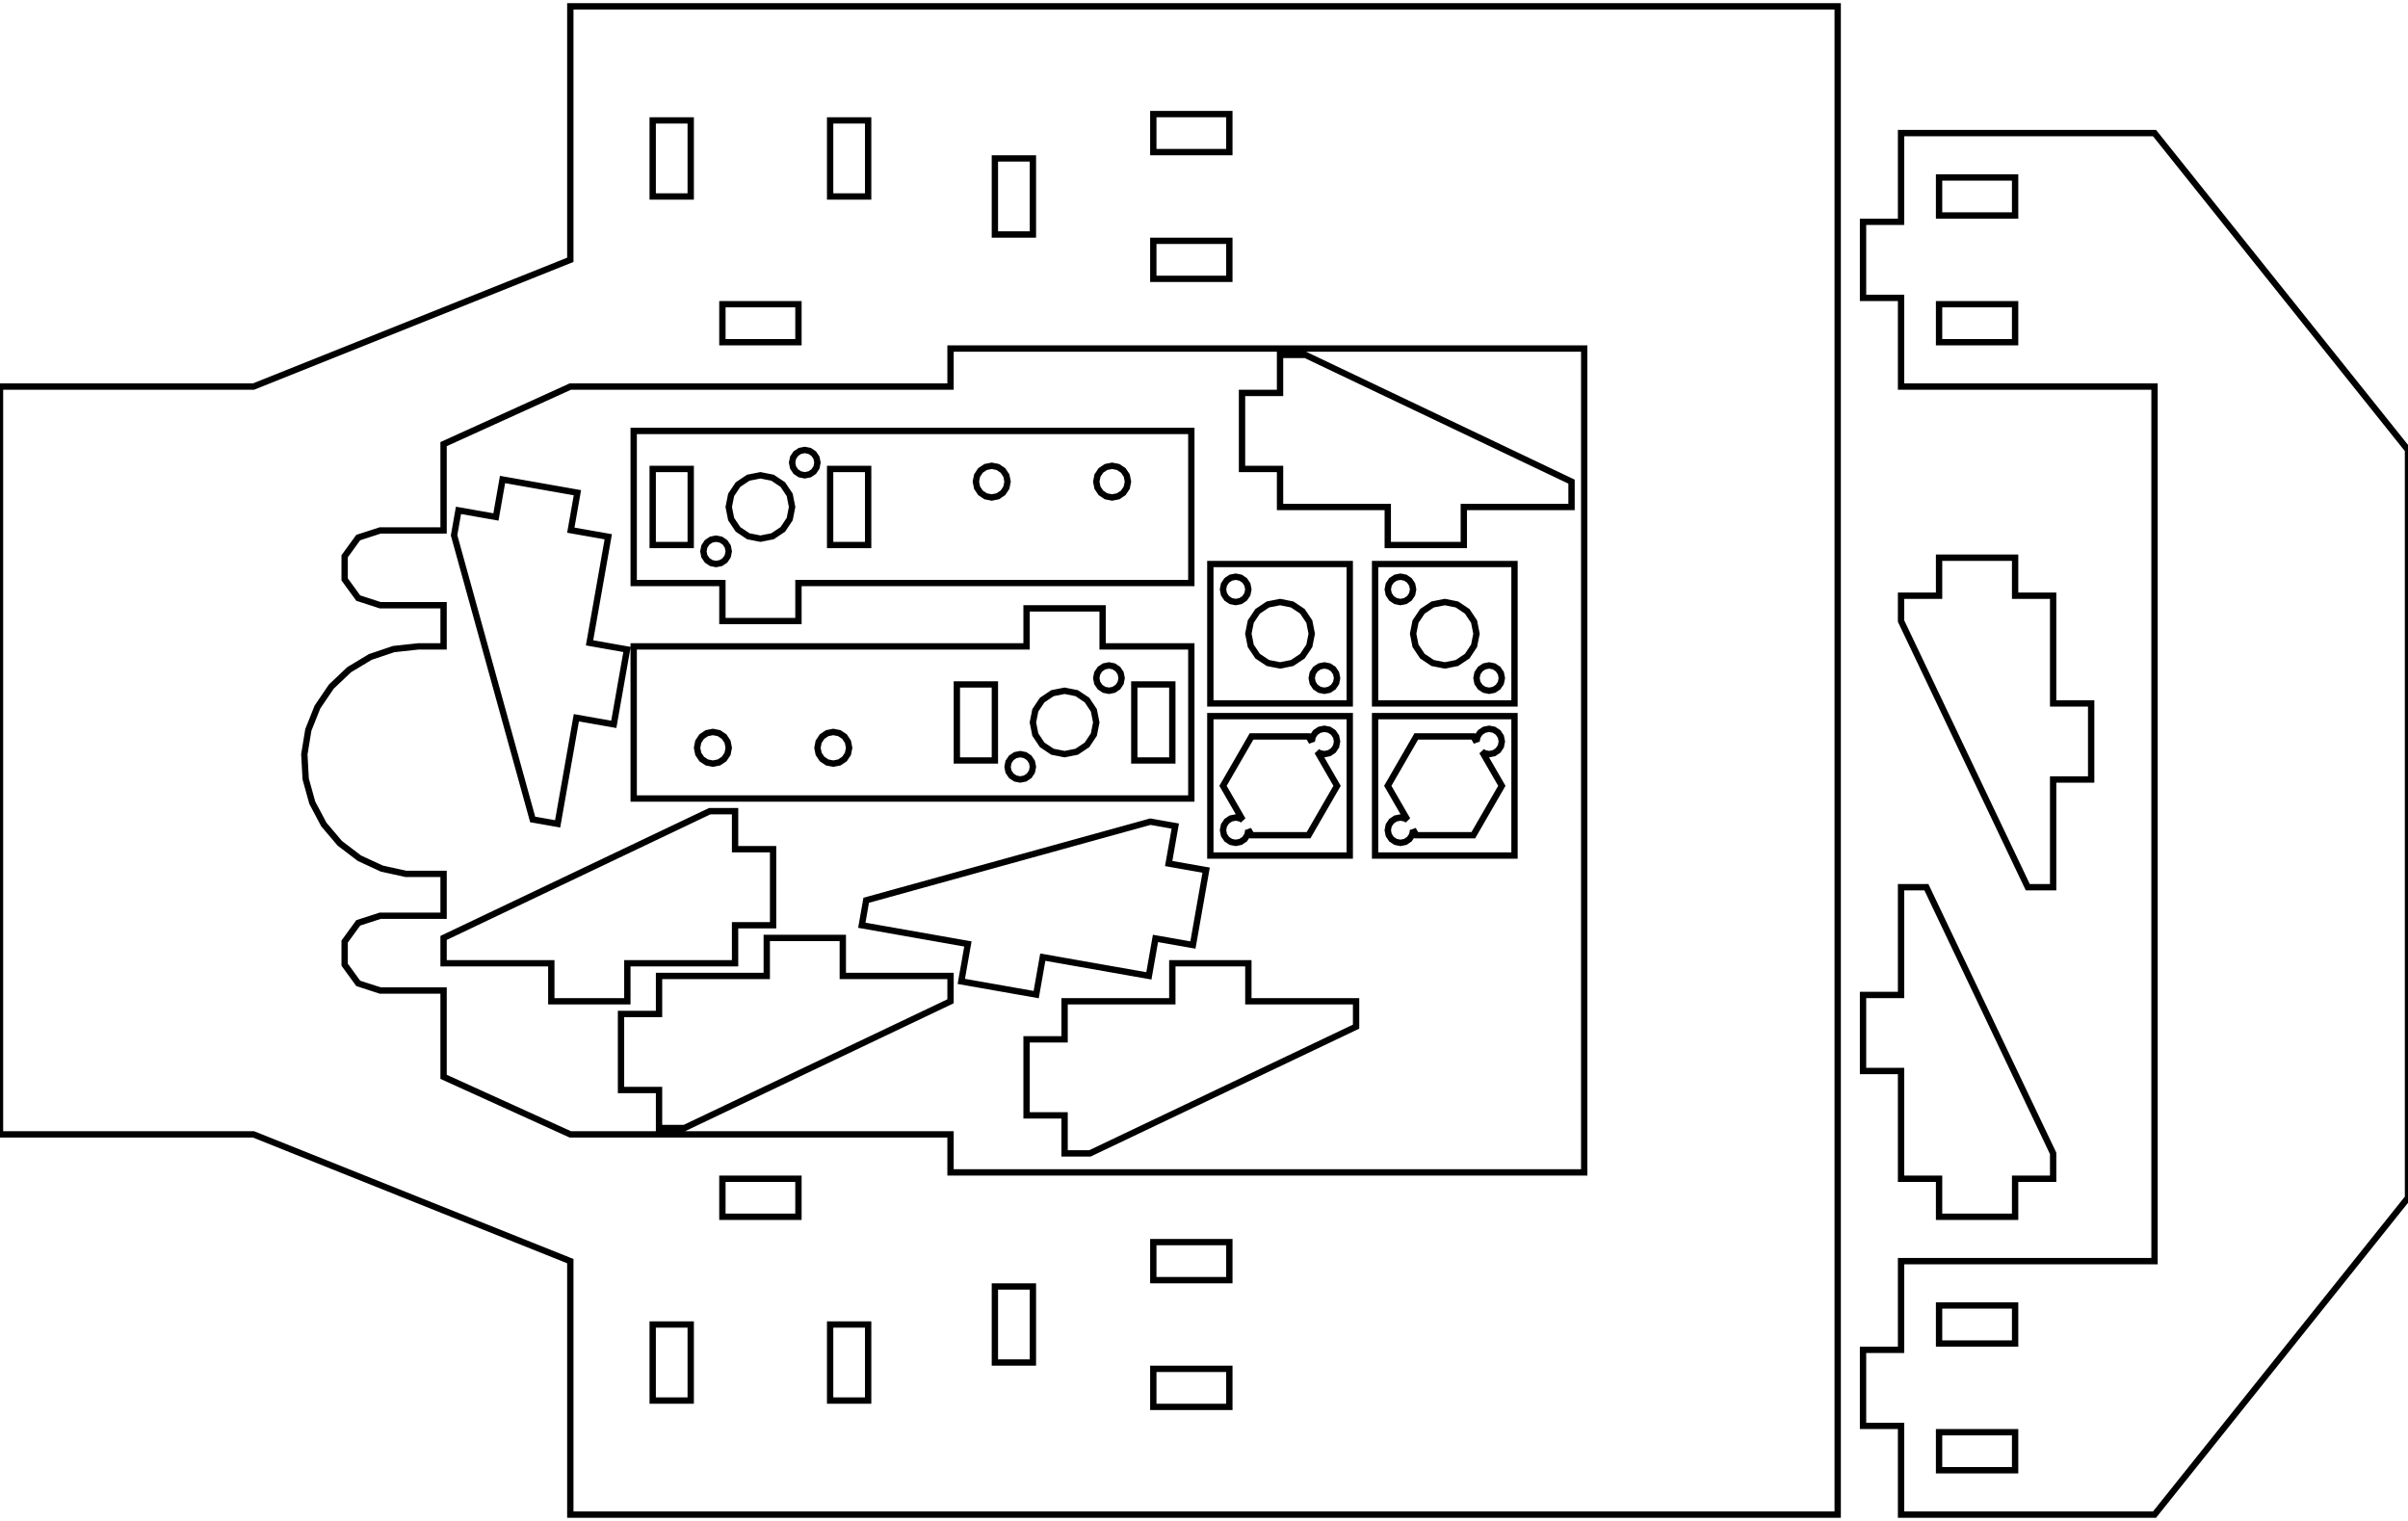 <?xml version="1.0" standalone="no"?>
<!DOCTYPE svg PUBLIC "-//W3C//DTD SVG 1.1//EN" "http://www.w3.org/Graphics/SVG/1.1/DTD/svg11.dtd">
<svg width="190" height="120" viewBox="0 -120 190 120" xmlns="http://www.w3.org/2000/svg" version="1.1">
<title>OpenSCAD Model</title>
<path d="
M 145,-119.5 L 45,-119.5 L 45,-99.5 L 20,-89.5 L 0,-89.5 L 0,-30.5
 L 20,-30.5 L 45,-20.5 L 45,-0.5 L 145,-0.5 z
M 91,-108 L 91,-111 L 97,-111 L 97,-108 z
M 51.5,-104.5 L 51.5,-110.5 L 54.5,-110.5 L 54.5,-104.5 z
M 65.5,-104.5 L 65.5,-110.5 L 68.5,-110.5 L 68.5,-104.5 z
M 78.5,-101.5 L 78.5,-107.5 L 81.5,-107.5 L 81.5,-101.5 z
M 91,-98 L 91,-101 L 97,-101 L 97,-98 z
M 57,-93 L 57,-96 L 63,-96 L 63,-93 z
M 75,-27.5 L 75,-30.5 L 45,-30.5 L 35,-35.04 L 35,-41.85 L 30,-41.85
 L 28.266,-42.413 L 27.194,-43.888 L 27.194,-45.712 L 28.266,-47.187 L 30,-47.75 L 35,-47.75
 L 35,-51.053 L 32.027,-51.053 L 30.126,-51.471 L 28.36,-52.288 L 26.811,-53.466 L 25.551,-54.949
 L 24.639,-56.669 L 24.119,-58.544 L 24.013,-60.487 L 24.328,-62.408 L 25.048,-64.216 L 26.14,-65.826
 L 27.553,-67.165 L 29.221,-68.168 L 31.065,-68.79 L 33,-69 L 35,-69 L 35,-72.25
 L 30,-72.25 L 28.266,-72.813 L 27.194,-74.288 L 27.194,-76.112 L 28.266,-77.587 L 30,-78.15
 L 35,-78.15 L 35,-84.96 L 45,-89.5 L 75,-89.5 L 75,-92.5 L 125,-92.5
 L 125,-27.5 z
M 115.5,-80 L 124,-80 L 124,-82 L 103,-92 L 101,-92 L 101,-89
 L 98,-89 L 98,-83 L 101,-83 L 101,-80 L 109.5,-80 L 109.5,-77
 L 115.5,-77 z
M 63,-74 L 94,-74 L 94,-86 L 50,-86 L 50,-74 L 57,-74
 L 57,-71 L 63,-71 z
M 63.117,-82.576 L 62.793,-82.793 L 62.576,-83.117 L 62.5,-83.5 L 62.576,-83.883 L 62.793,-84.207
 L 63.117,-84.424 L 63.5,-84.5 L 63.883,-84.424 L 64.207,-84.207 L 64.424,-83.883 L 64.5,-83.5
 L 64.424,-83.117 L 64.207,-82.793 L 63.883,-82.576 L 63.5,-82.5 z
M 87.272,-80.845 L 86.866,-81.116 L 86.595,-81.522 L 86.5,-82 L 86.595,-82.478 L 86.866,-82.884
 L 87.272,-83.155 L 87.75,-83.25 L 88.228,-83.155 L 88.634,-82.884 L 88.905,-82.478 L 89,-82
 L 88.905,-81.522 L 88.634,-81.116 L 88.228,-80.845 L 87.75,-80.75 z
M 77.772,-80.845 L 77.366,-81.116 L 77.095,-81.522 L 77,-82 L 77.095,-82.478 L 77.366,-82.884
 L 77.772,-83.155 L 78.25,-83.25 L 78.728,-83.155 L 79.134,-82.884 L 79.405,-82.478 L 79.5,-82
 L 79.405,-81.522 L 79.134,-81.116 L 78.728,-80.845 L 78.25,-80.75 z
M 65.5,-77 L 65.5,-83 L 68.5,-83 L 68.5,-77 z
M 51.5,-77 L 51.5,-83 L 54.5,-83 L 54.5,-77 z
M 59.043,-77.69 L 58.232,-78.232 L 57.69,-79.043 L 57.5,-80 L 57.69,-80.957 L 58.232,-81.768
 L 59.043,-82.31 L 60,-82.5 L 60.957,-82.31 L 61.768,-81.768 L 62.31,-80.957 L 62.5,-80
 L 62.31,-79.043 L 61.768,-78.232 L 60.957,-77.69 L 60,-77.5 z
M 56.117,-75.576 L 55.793,-75.793 L 55.576,-76.117 L 55.5,-76.5 L 55.576,-76.883 L 55.793,-77.207
 L 56.117,-77.424 L 56.5,-77.5 L 56.883,-77.424 L 57.207,-77.207 L 57.424,-76.883 L 57.5,-76.5
 L 57.424,-76.117 L 57.207,-75.793 L 56.883,-75.576 L 56.5,-75.5 z
M 45.476,-63.371 L 48.43,-62.85 L 49.472,-68.759 L 46.518,-69.28 L 47.994,-77.651 L 45.039,-78.171
 L 45.56,-81.126 L 39.652,-82.168 L 39.131,-79.213 L 36.176,-79.734 L 35.829,-77.765 L 42.03,-55.347
 L 44,-55 z
M 119.5,-75.5 L 108.5,-75.5 L 108.5,-64.5 L 119.5,-64.5 z
M 110.117,-72.576 L 109.793,-72.793 L 109.576,-73.117 L 109.5,-73.5 L 109.576,-73.883 L 109.793,-74.207
 L 110.117,-74.424 L 110.5,-74.5 L 110.883,-74.424 L 111.207,-74.207 L 111.424,-73.883 L 111.5,-73.5
 L 111.424,-73.117 L 111.207,-72.793 L 110.883,-72.576 L 110.5,-72.5 z
M 113.043,-67.69 L 112.232,-68.232 L 111.69,-69.043 L 111.5,-70 L 111.69,-70.957 L 112.232,-71.768
 L 113.043,-72.31 L 114,-72.5 L 114.957,-72.31 L 115.768,-71.768 L 116.31,-70.957 L 116.5,-70
 L 116.31,-69.043 L 115.768,-68.232 L 114.957,-67.69 L 114,-67.5 z
M 117.117,-65.576 L 116.793,-65.793 L 116.576,-66.117 L 116.5,-66.5 L 116.576,-66.883 L 116.793,-67.207
 L 117.117,-67.424 L 117.5,-67.5 L 117.883,-67.424 L 118.207,-67.207 L 118.424,-66.883 L 118.5,-66.5
 L 118.424,-66.117 L 118.207,-65.793 L 117.883,-65.576 L 117.5,-65.5 z
M 106.5,-75.5 L 95.5,-75.5 L 95.5,-64.5 L 106.5,-64.5 z
M 97.117,-72.576 L 96.793,-72.793 L 96.576,-73.117 L 96.5,-73.5 L 96.576,-73.883 L 96.793,-74.207
 L 97.117,-74.424 L 97.5,-74.5 L 97.883,-74.424 L 98.207,-74.207 L 98.424,-73.883 L 98.5,-73.5
 L 98.424,-73.117 L 98.207,-72.793 L 97.883,-72.576 L 97.5,-72.5 z
M 100.043,-67.69 L 99.232,-68.232 L 98.69,-69.043 L 98.5,-70 L 98.69,-70.957 L 99.232,-71.768
 L 100.043,-72.31 L 101,-72.5 L 101.957,-72.31 L 102.768,-71.768 L 103.31,-70.957 L 103.5,-70
 L 103.31,-69.043 L 102.768,-68.232 L 101.957,-67.69 L 101,-67.5 z
M 104.117,-65.576 L 103.793,-65.793 L 103.576,-66.117 L 103.5,-66.5 L 103.576,-66.883 L 103.793,-67.207
 L 104.117,-67.424 L 104.5,-67.5 L 104.883,-67.424 L 105.207,-67.207 L 105.424,-66.883 L 105.5,-66.5
 L 105.424,-66.117 L 105.207,-65.793 L 104.883,-65.576 L 104.5,-65.5 z
M 94,-69 L 87,-69 L 87,-72 L 81,-72 L 81,-69 L 50,-69
 L 50,-57 L 94,-57 z
M 87.117,-65.576 L 86.793,-65.793 L 86.576,-66.117 L 86.5,-66.5 L 86.576,-66.883 L 86.793,-67.207
 L 87.117,-67.424 L 87.5,-67.5 L 87.883,-67.424 L 88.207,-67.207 L 88.424,-66.883 L 88.5,-66.5
 L 88.424,-66.117 L 88.207,-65.793 L 87.883,-65.576 L 87.5,-65.5 z
M 75.5,-60 L 75.5,-66 L 78.5,-66 L 78.5,-60 z
M 89.5,-60 L 89.5,-66 L 92.5,-66 L 92.5,-60 z
M 83.043,-60.69 L 82.232,-61.232 L 81.69,-62.043 L 81.5,-63 L 81.69,-63.957 L 82.232,-64.768
 L 83.043,-65.31 L 84,-65.5 L 84.957,-65.31 L 85.768,-64.768 L 86.31,-63.957 L 86.5,-63
 L 86.31,-62.043 L 85.768,-61.232 L 84.957,-60.69 L 84,-60.5 z
M 65.272,-59.845 L 64.866,-60.116 L 64.595,-60.522 L 64.5,-61 L 64.595,-61.478 L 64.866,-61.884
 L 65.272,-62.155 L 65.75,-62.25 L 66.228,-62.155 L 66.634,-61.884 L 66.905,-61.478 L 67,-61
 L 66.905,-60.522 L 66.634,-60.116 L 66.228,-59.845 L 65.75,-59.75 z
M 55.772,-59.845 L 55.366,-60.116 L 55.095,-60.522 L 55,-61 L 55.095,-61.478 L 55.366,-61.884
 L 55.772,-62.155 L 56.25,-62.25 L 56.728,-62.155 L 57.134,-61.884 L 57.405,-61.478 L 57.5,-61
 L 57.405,-60.522 L 57.134,-60.116 L 56.728,-59.845 L 56.25,-59.75 z
M 80.117,-58.576 L 79.793,-58.793 L 79.576,-59.117 L 79.5,-59.5 L 79.576,-59.883 L 79.793,-60.207
 L 80.117,-60.424 L 80.5,-60.5 L 80.883,-60.424 L 81.207,-60.207 L 81.424,-59.883 L 81.5,-59.5
 L 81.424,-59.117 L 81.207,-58.793 L 80.883,-58.576 L 80.5,-58.5 z
M 106.5,-63.5 L 95.5,-63.5 L 95.5,-52.5 L 106.5,-52.5 z
M 97.117,-53.576 L 96.793,-53.793 L 96.576,-54.117 L 96.5,-54.5 L 96.576,-54.883 L 96.793,-55.207
 L 97.117,-55.424 L 97.5,-55.5 L 97.883,-55.424 L 98.053,-55.31 L 96.5,-58 L 98.75,-61.897
 L 103.25,-61.897 L 103.511,-61.445 L 103.5,-61.5 L 103.576,-61.883 L 103.793,-62.207 L 104.117,-62.424
 L 104.5,-62.5 L 104.883,-62.424 L 105.207,-62.207 L 105.424,-61.883 L 105.5,-61.5 L 105.424,-61.117
 L 105.207,-60.793 L 104.883,-60.576 L 104.5,-60.5 L 104.117,-60.576 L 103.947,-60.69 L 105.5,-58
 L 103.25,-54.103 L 98.75,-54.103 L 98.489,-54.555 L 98.5,-54.5 L 98.424,-54.117 L 98.207,-53.793
 L 97.883,-53.576 L 97.5,-53.5 z
M 119.5,-63.5 L 108.5,-63.5 L 108.5,-52.5 L 119.5,-52.5 z
M 110.117,-53.576 L 109.793,-53.793 L 109.576,-54.117 L 109.5,-54.5 L 109.576,-54.883 L 109.793,-55.207
 L 110.117,-55.424 L 110.5,-55.5 L 110.883,-55.424 L 111.053,-55.31 L 109.5,-58 L 111.75,-61.897
 L 116.25,-61.897 L 116.511,-61.445 L 116.5,-61.5 L 116.576,-61.883 L 116.793,-62.207 L 117.117,-62.424
 L 117.5,-62.5 L 117.883,-62.424 L 118.207,-62.207 L 118.424,-61.883 L 118.5,-61.5 L 118.424,-61.117
 L 118.207,-60.793 L 117.883,-60.576 L 117.5,-60.5 L 117.117,-60.576 L 116.947,-60.69 L 118.5,-58
 L 116.25,-54.103 L 111.75,-54.103 L 111.489,-54.555 L 111.5,-54.5 L 111.424,-54.117 L 111.207,-53.793
 L 110.883,-53.576 L 110.5,-53.5 z
M 49.5,-44 L 58,-44 L 58,-47 L 61,-47 L 61,-53 L 58,-53
 L 58,-56 L 56,-56 L 35,-46 L 35,-44 L 43.5,-44 L 43.5,-41
 L 49.5,-41 z
M 82.28,-44.482 L 90.651,-43.006 L 91.171,-45.961 L 94.126,-45.44 L 95.168,-51.348 L 92.213,-51.869
 L 92.734,-54.824 L 90.765,-55.171 L 68.347,-48.97 L 68,-47 L 76.371,-45.524 L 75.85,-42.57
 L 81.759,-41.528 z
M 75,-41 L 75,-43 L 66.5,-43 L 66.5,-46 L 60.5,-46 L 60.5,-43
 L 52,-43 L 52,-40 L 49,-40 L 49,-34 L 52,-34 L 52,-31
 L 54,-31 z
M 107,-39 L 107,-41 L 98.5,-41 L 98.5,-44 L 92.5,-44 L 92.5,-41
 L 84,-41 L 84,-38 L 81,-38 L 81,-32 L 84,-32 L 84,-29
 L 86,-29 z
M 57,-24 L 57,-27 L 63,-27 L 63,-24 z
M 91,-19 L 91,-22 L 97,-22 L 97,-19 z
M 78.5,-12.5 L 78.5,-18.5 L 81.5,-18.5 L 81.5,-12.5 z
M 65.5,-9.5 L 65.5,-15.5 L 68.5,-15.5 L 68.5,-9.5 z
M 51.5,-9.5 L 51.5,-15.5 L 54.5,-15.5 L 54.5,-9.5 z
M 91,-9 L 91,-12 L 97,-12 L 97,-9 z
M 190,-25.5 L 190,-84.5 L 170,-109.5 L 150,-109.5 L 150,-102.5 L 147,-102.5
 L 147,-96.5 L 150,-96.5 L 150,-89.5 L 170,-89.5 L 170,-20.5 L 150,-20.5
 L 150,-13.5 L 147,-13.5 L 147,-7.5 L 150,-7.5 L 150,-0.5 L 170,-0.5
 z
M 153,-103 L 153,-106 L 159,-106 L 159,-103 z
M 153,-93 L 153,-96 L 159,-96 L 159,-93 z
M 153,-14 L 153,-17 L 159,-17 L 159,-14 z
M 153,-4 L 153,-7 L 159,-7 L 159,-4 z
M 162,-58.5 L 165,-58.5 L 165,-64.5 L 162,-64.5 L 162,-73 L 159,-73
 L 159,-76 L 153,-76 L 153,-73 L 150,-73 L 150,-71 L 160,-50
 L 162,-50 z
M 159,-27 L 162,-27 L 162,-29 L 152,-50 L 150,-50 L 150,-41.5
 L 147,-41.5 L 147,-35.5 L 150,-35.5 L 150,-27 L 153,-27 L 153,-24
 L 159,-24 z
" stroke="black" fill="none" stroke-width="0.5"/></svg>
